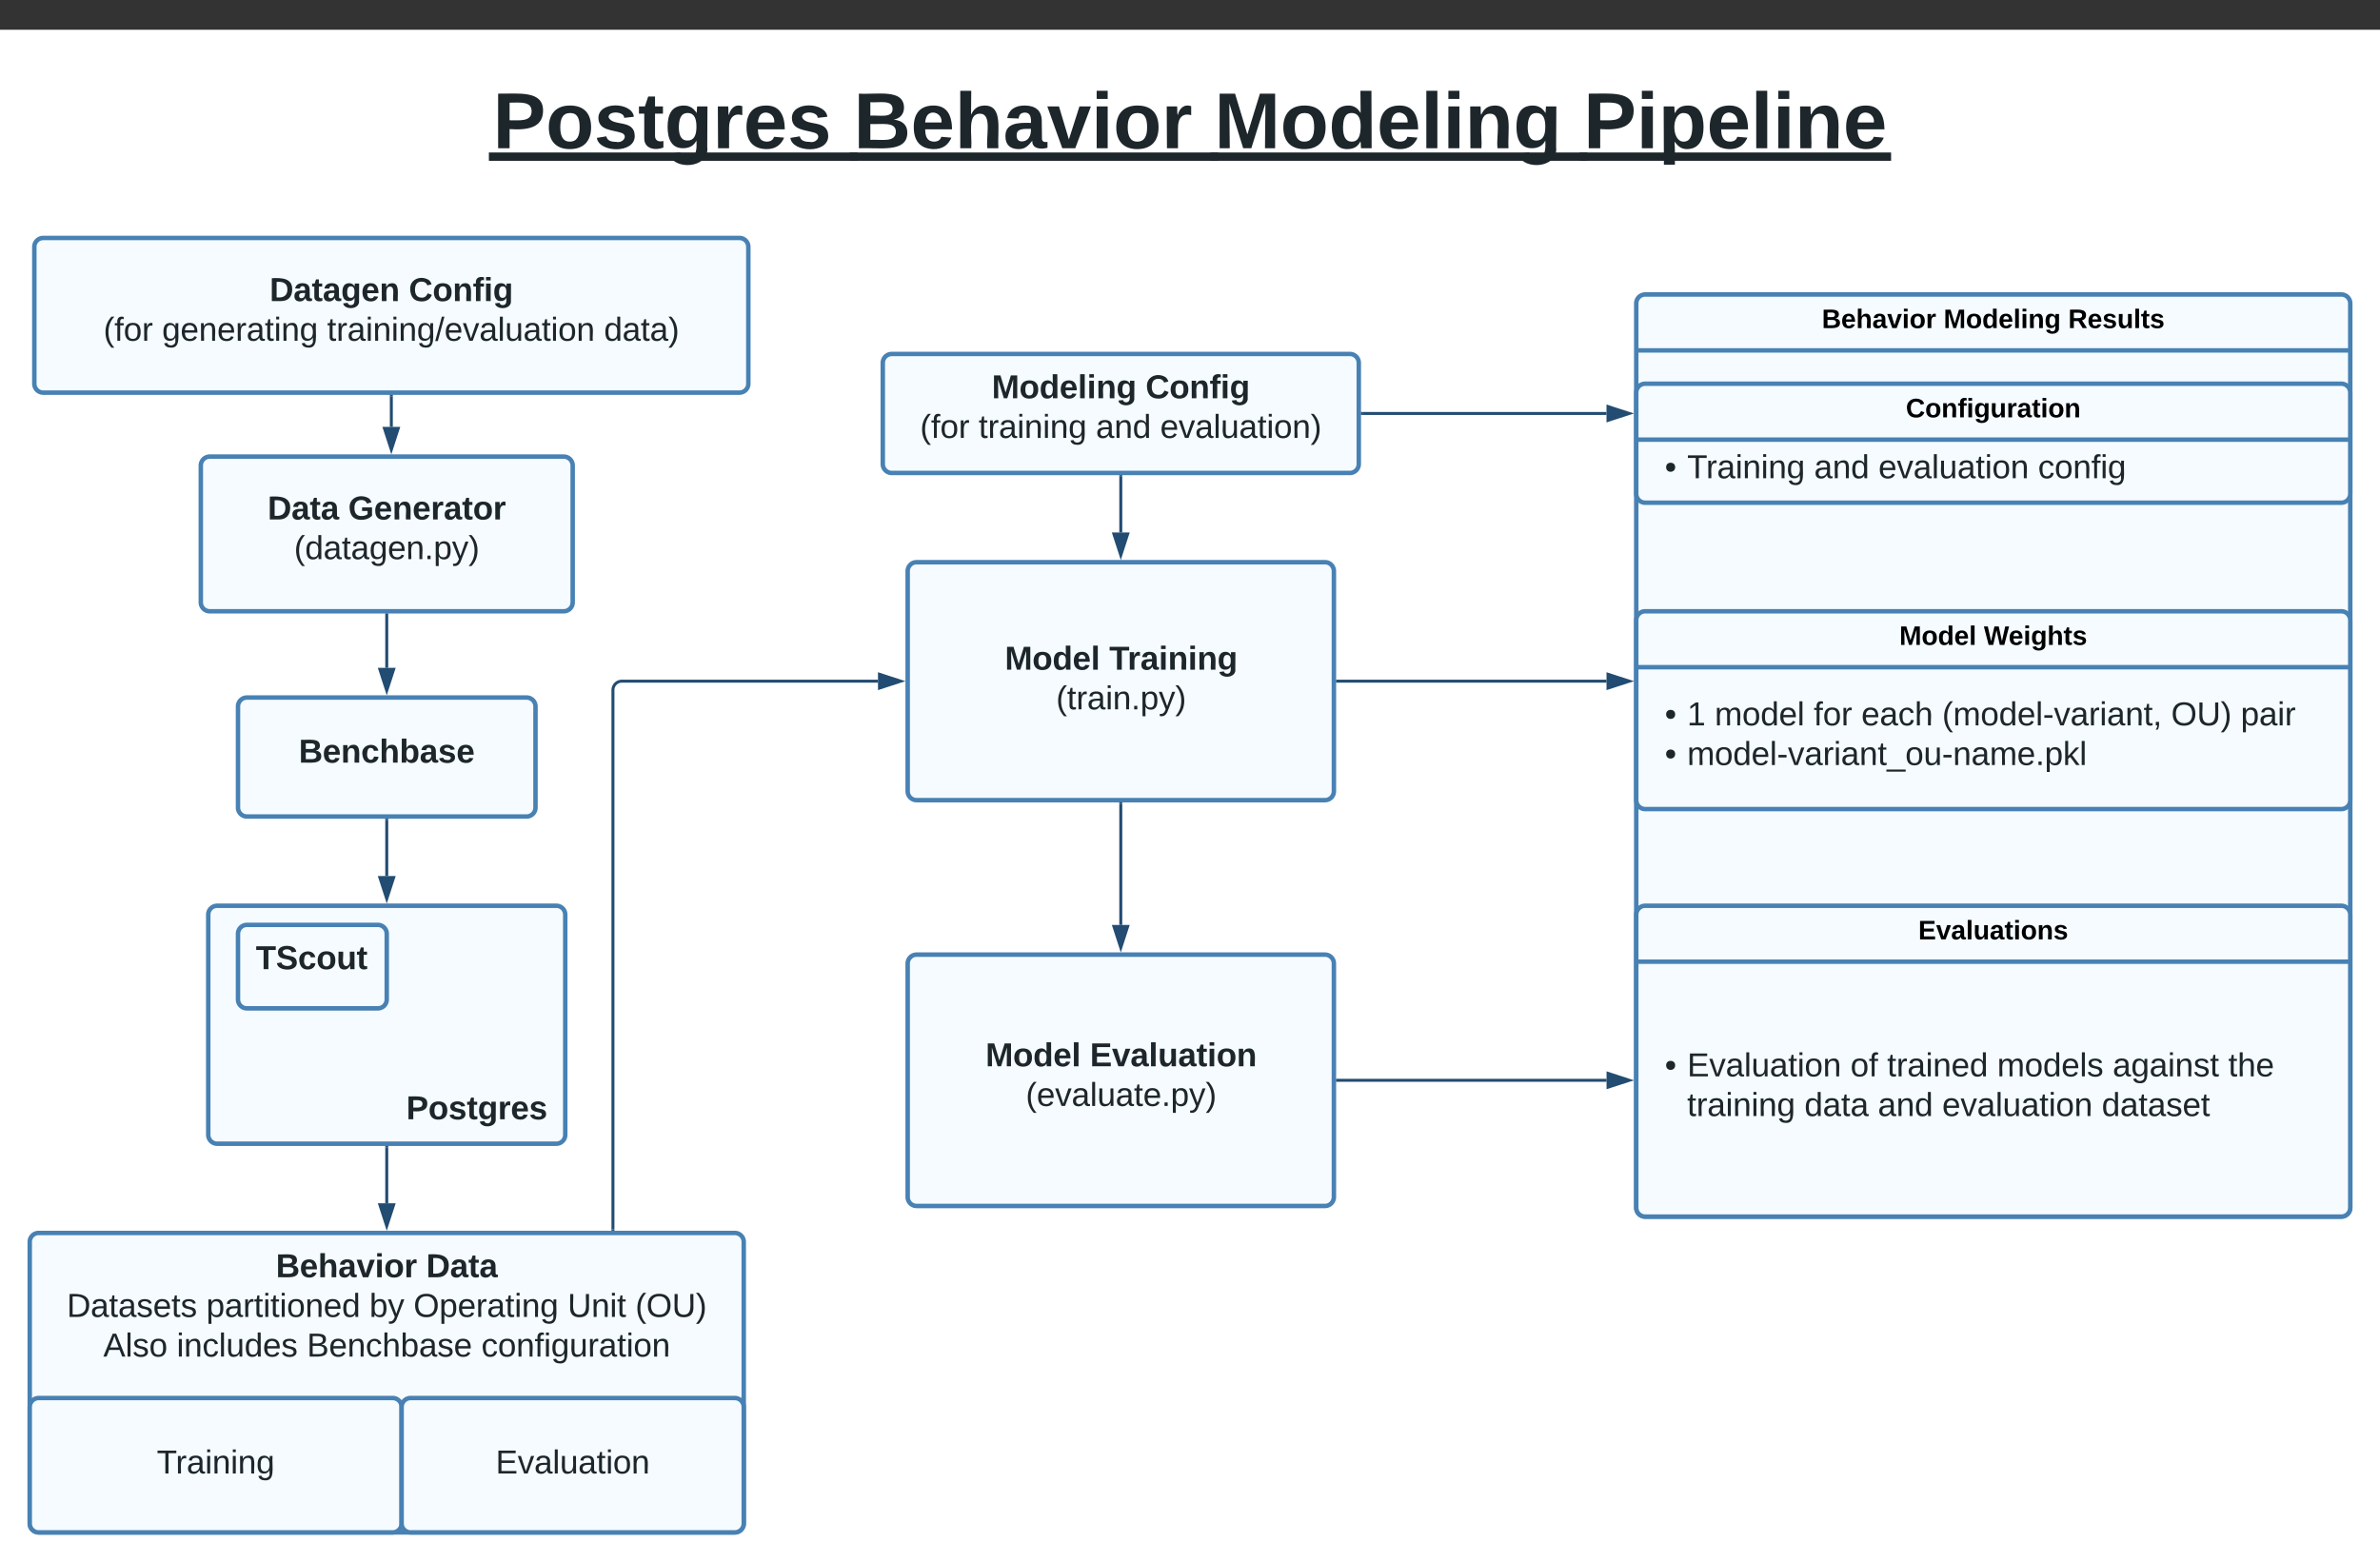 <svg xmlns="http://www.w3.org/2000/svg" xmlns:xlink="http://www.w3.org/1999/xlink" xmlns:lucid="lucid" width="1600" height="1050.33"><rect width="100%" height="100%" fill="#333333" stroke="none"/><g transform="translate(-80 20)" lucid:page-tab-id="0_0"><path d="M0 0h1760v1360H0z" fill="#fff"/><path d="M220 595a6 6 0 0 1 6-6h228a6 6 0 0 1 6 6v148a6 6 0 0 1-6 6H226a6 6 0 0 1-6-6z" stroke="#4881b3" stroke-width="3" fill="#f5fbff"/><use xlink:href="#a" transform="matrix(1,0,0,1,232,601) translate(121.123 131.576)"/><path d="M240 607.86a6 6 0 0 1 6-6h88a6 6 0 0 1 6 6V652a6 6 0 0 1-6 6h-88a6 6 0 0 1-6-6z" stroke="#4881b3" stroke-width="3" fill="#f5fbff"/><use xlink:href="#b" transform="matrix(1,0,0,1,252,613.857) translate(0 17.778)"/><path d="M240 455a6 6 0 0 1 6-6h188a6 6 0 0 1 6 6v68a6 6 0 0 1-6 6H246a6 6 0 0 1-6-6z" stroke="#4881b3" stroke-width="3" fill="#f5fbff"/><use xlink:href="#c" transform="matrix(1,0,0,1,252,461) translate(28.864 31.778)"/><path d="M340 531.46v37.57" stroke="#224c72" stroke-width="2" fill="none"/><path d="M341 531.5h-2v-1.04h2" fill="#224c72"/><path d="M340 584.3l-4.64-14.27h9.28z" stroke="#224c72" stroke-width="2" fill="#224c72"/><path d="M215 293a6 6 0 0 1 6-6h238a6 6 0 0 1 6 6v92a6 6 0 0 1-6 6H221a6 6 0 0 1-6-6z" stroke="#4881b3" stroke-width="3" fill="#f5fbff"/><use xlink:href="#d" transform="matrix(1,0,0,1,227,299) translate(32.907 30.278)"/><use xlink:href="#e" transform="matrix(1,0,0,1,227,299) translate(87.105 30.278)"/><use xlink:href="#f" transform="matrix(1,0,0,1,227,299) translate(50.716 56.944)"/><path d="M400 6a6 6 0 0 1 6-6h948a6 6 0 0 1 6 6v126a6 6 0 0 1-6 6H406a6 6 0 0 1-6-6z" stroke="#000" stroke-opacity="0" stroke-width="3" fill="#fff" fill-opacity="0"/><use xlink:href="#g" transform="matrix(1,0,0,1,405,5) translate(6.333 74.667)"/><use xlink:href="#h" transform="matrix(1,0,0,1,405,5) translate(248.852 74.667)"/><use xlink:href="#i" transform="matrix(1,0,0,1,405,5) translate(491.37 74.667)"/><use xlink:href="#j" transform="matrix(1,0,0,1,405,5) translate(739.519 74.667)"/><path d="M340 393.46v35.57" stroke="#224c72" stroke-width="2" fill="none"/><path d="M341 393.5h-2v-1.04h2" fill="#224c72"/><path d="M340 444.3l-4.64-14.27h9.28z" stroke="#224c72" stroke-width="2" fill="#224c72"/><path d="M690.2 364a6 6 0 0 1 6-6h274.54a6 6 0 0 1 6 6v148a6 6 0 0 1-6 6H696.2a6 6 0 0 1-6-6z" stroke="#4881b3" stroke-width="3" fill="#f5fbff"/><use xlink:href="#k" transform="matrix(1,0,0,1,702.2,370) translate(53.321 60.278)"/><use xlink:href="#l" transform="matrix(1,0,0,1,702.2,370) translate(123.506 60.278)"/><use xlink:href="#m" transform="matrix(1,0,0,1,702.2,370) translate(87.796 86.944)"/><path d="M103.08 146a6 6 0 0 1 6-6h468a6 6 0 0 1 6 6v92a6 6 0 0 1-6 6h-468a6 6 0 0 1-6-6z" stroke="#4881b3" stroke-width="3" fill="#f5fbff"/><use xlink:href="#n" transform="matrix(1,0,0,1,115.075,152) translate(146.179 30.434)"/><use xlink:href="#o" transform="matrix(1,0,0,1,115.075,152) translate(239.759 30.434)"/><use xlink:href="#p" transform="matrix(1,0,0,1,115.075,152) translate(34.481 57.101)"/><use xlink:href="#q" transform="matrix(1,0,0,1,115.075,152) translate(73.864 57.101)"/><use xlink:href="#r" transform="matrix(1,0,0,1,115.075,152) translate(184.852 57.101)"/><use xlink:href="#s" transform="matrix(1,0,0,1,115.075,152) translate(370.963 57.101)"/><path d="M343.08 246.46v20.57" stroke="#224c72" stroke-width="2" fill="none"/><path d="M344.08 246.5h-2v-1.04h2" fill="#224c72"/><path d="M343.08 282.3l-4.64-14.27h9.27z" stroke="#224c72" stroke-width="2" fill="#224c72"/><path d="M673.47 224a6 6 0 0 1 6-6h308a6 6 0 0 1 6 6v68a6 6 0 0 1-6 6h-308a6 6 0 0 1-6-6z" stroke="#4881b3" stroke-width="3" fill="#f5fbff"/><use xlink:href="#t" transform="matrix(1,0,0,1,685.469,230) translate(61.272 17.778)"/><use xlink:href="#u" transform="matrix(1,0,0,1,685.469,230) translate(164.667 17.778)"/><use xlink:href="#v" transform="matrix(1,0,0,1,685.469,230) translate(13.062 44.444)"/><use xlink:href="#w" transform="matrix(1,0,0,1,685.469,230) translate(52.444 44.444)"/><use xlink:href="#x" transform="matrix(1,0,0,1,685.469,230) translate(131.272 44.444)"/><use xlink:href="#y" transform="matrix(1,0,0,1,685.469,230) translate(174.481 44.444)"/><path d="M100 815a6 6 0 0 1 6-6h468a6 6 0 0 1 6 6v189.33a6 6 0 0 1-6 6H106a6 6 0 0 1-6-6z" stroke="#4881b3" stroke-width="3" fill="#f5fbff"/><use xlink:href="#z" transform="matrix(1,0,0,1,112,821) translate(153.463 17.778)"/><use xlink:href="#A" transform="matrix(1,0,0,1,112,821) translate(254.512 17.778)"/><use xlink:href="#B" transform="matrix(1,0,0,1,112,821) translate(12.907 44.444)"/><use xlink:href="#C" transform="matrix(1,0,0,1,112,821) translate(106.673 44.444)"/><use xlink:href="#D" transform="matrix(1,0,0,1,112,821) translate(216.364 44.444)"/><use xlink:href="#E" transform="matrix(1,0,0,1,112,821) translate(245.994 44.444)"/><use xlink:href="#F" transform="matrix(1,0,0,1,112,821) translate(349.574 44.444)"/><use xlink:href="#G" transform="matrix(1,0,0,1,112,821) translate(395.13 44.444)"/><use xlink:href="#H" transform="matrix(1,0,0,1,112,821) translate(37.444 71.111)"/><use xlink:href="#I" transform="matrix(1,0,0,1,112,821) translate(86.765 71.111)"/><use xlink:href="#J" transform="matrix(1,0,0,1,112,821) translate(174.296 71.111)"/><use xlink:href="#K" transform="matrix(1,0,0,1,112,821) translate(291.58 71.111)"/><path d="M100 926a6 6 0 0 1 6-6h238a6 6 0 0 1 6 6v78.33a6 6 0 0 1-6 6H106a6 6 0 0 1-6-6z" stroke="#4881b3" stroke-width="3" fill="#f5fbff"/><use xlink:href="#L" transform="matrix(1,0,0,1,112,932) translate(73.401 38.715)"/><path d="M350 926a6 6 0 0 1 6-6h218a6 6 0 0 1 6 6v78.33a6 6 0 0 1-6 6H356a6 6 0 0 1-6-6z" stroke="#4881b3" stroke-width="3" fill="#f5fbff"/><use xlink:href="#M" transform="matrix(1,0,0,1,362,932) translate(51.21 38.715)"/><path d="M340 751.46v37.57" stroke="#224c72" stroke-width="2" fill="none"/><path d="M341 751.5h-2v-1.04h2" fill="#224c72"/><path d="M340 804.3l-4.64-14.27h9.28z" stroke="#224c72" stroke-width="2" fill="#224c72"/><path d="M833.47 300.46v37.57" stroke="#224c72" stroke-width="2" fill="none"/><path d="M834.47 300.5h-2v-1.04h2" fill="#224c72"/><path d="M833.47 353.3l-4.64-14.27h9.27z" stroke="#224c72" stroke-width="2" fill="#224c72"/><path d="M492.06 806.5V444a6 6 0 0 1 6-6h172.18" stroke="#224c72" stroke-width="2" fill="none"/><path d="M493.06 807.5h-2v-1h2" fill="#224c72"/><path d="M685.5 438l-14.26 4.64v-9.28z" stroke="#224c72" stroke-width="2" fill="#224c72"/><path d="M690.2 627.86a6 6 0 0 1 6-6h274.54a6 6 0 0 1 6 6v157a6 6 0 0 1-6 6H696.2a6 6 0 0 1-6-6z" stroke="#4881b3" stroke-width="3" fill="#f5fbff"/><use xlink:href="#k" transform="matrix(1,0,0,1,702.2,633.857) translate(40.358 63.09)"/><use xlink:href="#N" transform="matrix(1,0,0,1,702.2,633.857) translate(110.543 63.09)"/><use xlink:href="#O" transform="matrix(1,0,0,1,702.2,633.857) translate(67.395 89.757)"/><path d="M1180 184a6 6 0 0 1 6-6h468a6 6 0 0 1 6 6v608a6 6 0 0 1-6 6h-468a6 6 0 0 1-6-6z" stroke="#4881b3" stroke-width="3" fill="#f5fbff"/><path d="M1180 215.6h480" stroke="#4881b3" stroke-width="3" fill="none"/><g><use xlink:href="#P" transform="matrix(1,0,0,1,1188,186) translate(116.775 14.6)"/><use xlink:href="#Q" transform="matrix(1,0,0,1,1188,186) translate(198.625 14.6)"/><use xlink:href="#R" transform="matrix(1,0,0,1,1188,186) translate(282.375 14.6)"/></g><path d="M833.47 520.46v81.43" stroke="#224c72" stroke-width="2" fill="none"/><path d="M834.47 520.5h-2v-1.04h2" fill="#224c72"/><path d="M833.47 617.16l-4.64-14.27h9.27z" stroke="#224c72" stroke-width="2" fill="#224c72"/><path d="M995.93 258H1160" stroke="#224c72" stroke-width="2" fill="none"/><path d="M995.96 259h-1.03v-2h1.03" fill="#224c72"/><path d="M1175.27 258l-14.26 4.64v-9.28z" stroke="#224c72" stroke-width="2" fill="#224c72"/><path d="M979.2 438h180.82" stroke="#224c72" stroke-width="2" fill="none"/><path d="M979.23 439h-1.03v-2h1.03" fill="#224c72"/><path d="M1175.3 438l-14.28 4.64v-9.28z" stroke="#224c72" stroke-width="2" fill="#224c72"/><path d="M979.2 706.36h180.84" stroke="#224c72" stroke-width="2" fill="none"/><path d="M979.23 707.36h-1.03v-2h1.03" fill="#224c72"/><path d="M1175.3 706.36l-14.26 4.63v-9.28z" stroke="#224c72" stroke-width="2" fill="#224c72"/><path d="M1180 244a6 6 0 0 1 6-6h468a6 6 0 0 1 6 6v68a6 6 0 0 1-6 6h-468a6 6 0 0 1-6-6z" stroke="#4881b3" stroke-width="3" fill="#f5fbff"/><path d="M1180 275.6h480" stroke="#4881b3" stroke-width="3" fill="none"/><g><use xlink:href="#S" transform="matrix(1,0,0,1,1188,246) translate(173.225 14.6)"/></g><g><use xlink:href="#T" transform="matrix(1,0,0,1,1192,283.6) translate(7.222 17.944)"/><use xlink:href="#U" transform="matrix(1,0,0,1,1192,283.6) translate(22.222 17.944)"/><use xlink:href="#V" transform="matrix(1,0,0,1,1192,283.6) translate(107.593 17.944)"/><use xlink:href="#W" transform="matrix(1,0,0,1,1192,283.6) translate(150.802 17.944)"/><use xlink:href="#X" transform="matrix(1,0,0,1,1192,283.6) translate(258.086 17.944)"/></g><path d="M1180 397a6 6 0 0 1 6-6h468a6 6 0 0 1 6 6v121a6 6 0 0 1-6 6h-468a6 6 0 0 1-6-6z" stroke="#4881b3" stroke-width="3" fill="#f5fbff"/><path d="M1180 428.6h480" stroke="#4881b3" stroke-width="3" fill="none"/><g><use xlink:href="#Y" transform="matrix(1,0,0,1,1188,399) translate(168.85 14.6)"/><use xlink:href="#Z" transform="matrix(1,0,0,1,1188,399) translate(225.7 14.6)"/></g><g><use xlink:href="#T" transform="matrix(1,0,0,1,1192,436.6) translate(7.222 31.111)"/><use xlink:href="#aa" transform="matrix(1,0,0,1,1192,436.6) translate(22.222 31.111)"/><use xlink:href="#ab" transform="matrix(1,0,0,1,1192,436.6) translate(40.741 31.111)"/><use xlink:href="#ac" transform="matrix(1,0,0,1,1192,436.6) translate(107.284 31.111)"/><use xlink:href="#ad" transform="matrix(1,0,0,1,1192,436.6) translate(139.321 31.111)"/><use xlink:href="#ae" transform="matrix(1,0,0,1,1192,436.6) translate(193.642 31.111)"/><use xlink:href="#af" transform="matrix(1,0,0,1,1192,436.6) translate(347.593 31.111)"/><use xlink:href="#ag" transform="matrix(1,0,0,1,1192,436.6) translate(394.383 31.111)"/><use xlink:href="#T" transform="matrix(1,0,0,1,1192,436.6) translate(7.222 57.778)"/><use xlink:href="#ah" transform="matrix(1,0,0,1,1192,436.6) translate(22.222 57.778)"/></g><path d="M1180 595a6 6 0 0 1 6-6h468a6 6 0 0 1 6 6v197a6 6 0 0 1-6 6h-468a6 6 0 0 1-6-6z" stroke="#4881b3" stroke-width="3" fill="#f5fbff"/><path d="M1180 626.6h480" stroke="#4881b3" stroke-width="3" fill="none"/><g><use xlink:href="#ai" transform="matrix(1,0,0,1,1188,597) translate(181.6 14.6)"/></g><g><use xlink:href="#T" transform="matrix(1,0,0,1,1192,634.6) translate(7.222 69.111)"/><use xlink:href="#aj" transform="matrix(1,0,0,1,1192,634.6) translate(22.222 69.111)"/><use xlink:href="#ak" transform="matrix(1,0,0,1,1192,634.6) translate(131.975 69.111)"/><use xlink:href="#al" transform="matrix(1,0,0,1,1192,634.6) translate(156.667 69.111)"/><use xlink:href="#am" transform="matrix(1,0,0,1,1192,634.6) translate(230.617 69.111)"/><use xlink:href="#an" transform="matrix(1,0,0,1,1192,634.6) translate(308.272 69.111)"/><use xlink:href="#ao" transform="matrix(1,0,0,1,1192,634.6) translate(385.988 69.111)"/><use xlink:href="#ap" transform="matrix(1,0,0,1,1192,634.6) translate(22.222 95.778)"/><use xlink:href="#aq" transform="matrix(1,0,0,1,1192,634.6) translate(101.049 95.778)"/><use xlink:href="#V" transform="matrix(1,0,0,1,1192,634.6) translate(150.432 95.778)"/><use xlink:href="#W" transform="matrix(1,0,0,1,1192,634.6) translate(193.642 95.778)"/><use xlink:href="#ar" transform="matrix(1,0,0,1,1192,634.6) translate(300.926 95.778)"/></g><defs><path fill="#1d262b" d="M24-248c93 1 206-16 204 79-1 75-69 88-152 82V0H24v-248zm52 121c47 0 100 7 100-41 0-47-54-39-100-39v80" id="as"/><path fill="#1d262b" d="M110-194c64 0 96 36 96 99 0 64-35 99-97 99-61 0-95-36-95-99 0-62 34-99 96-99zm-1 164c35 0 45-28 45-65 0-40-10-65-43-65-34 0-45 26-45 65 0 36 10 65 43 65" id="at"/><path fill="#1d262b" d="M137-138c1-29-70-34-71-4 15 46 118 7 119 86 1 83-164 76-172 9l43-7c4 19 20 25 44 25 33 8 57-30 24-41C81-84 22-81 20-136c-2-80 154-74 161-7" id="au"/><path fill="#1d262b" d="M115-3C79 11 28 4 28-45v-112H4v-33h27l15-45h31v45h36v33H77v99c-1 23 16 31 38 25v30" id="av"/><path fill="#1d262b" d="M195-6C206 82 75 100 31 46c-4-6-6-13-8-21l49-6c3 16 16 24 34 25 40 0 42-37 40-79-11 22-30 35-61 35-53 0-70-43-70-97 0-56 18-96 73-97 30 0 46 14 59 34l2-30h47zm-90-29c32 0 41-27 41-63 0-35-9-62-40-62-32 0-39 29-40 63 0 36 9 62 39 62" id="aw"/><path fill="#1d262b" d="M135-150c-39-12-60 13-60 57V0H25l-1-190h47c2 13-1 29 3 40 6-28 27-53 61-41v41" id="ax"/><path fill="#1d262b" d="M185-48c-13 30-37 53-82 52C43 2 14-33 14-96s30-98 90-98c62 0 83 45 84 108H66c0 31 8 55 39 56 18 0 30-7 34-22zm-45-69c5-46-57-63-70-21-2 6-4 13-4 21h74" id="ay"/><g id="a"><use transform="matrix(0.062,0,0,0.062,0,0)" xlink:href="#as"/><use transform="matrix(0.062,0,0,0.062,14.815,0)" xlink:href="#at"/><use transform="matrix(0.062,0,0,0.062,28.333,0)" xlink:href="#au"/><use transform="matrix(0.062,0,0,0.062,40.679,0)" xlink:href="#av"/><use transform="matrix(0.062,0,0,0.062,48.025,0)" xlink:href="#aw"/><use transform="matrix(0.062,0,0,0.062,61.543,0)" xlink:href="#ax"/><use transform="matrix(0.062,0,0,0.062,70.185,0)" xlink:href="#ay"/><use transform="matrix(0.062,0,0,0.062,82.531,0)" xlink:href="#au"/></g><path fill="#1d262b" d="M136-208V0H84v-208H4v-40h212v40h-80" id="az"/><path fill="#1d262b" d="M169-182c-1-43-94-46-97-3 18 66 151 10 154 114 3 95-165 93-204 36-6-8-10-19-12-30l50-8c3 46 112 56 116 5-17-69-150-10-154-114-4-87 153-88 188-35 5 8 8 18 10 28" id="aA"/><path fill="#1d262b" d="M190-63c-7 42-38 67-86 67-59 0-84-38-90-98-12-110 154-137 174-36l-49 2c-2-19-15-32-35-32-30 0-35 28-38 64-6 74 65 87 74 30" id="aB"/><path fill="#1d262b" d="M85 4C-2 5 27-109 22-190h50c7 57-23 150 33 157 60-5 35-97 40-157h50l1 190h-47c-2-12 1-28-3-38-12 25-28 42-61 42" id="aC"/><g id="b"><use transform="matrix(0.062,0,0,0.062,0,0)" xlink:href="#az"/><use transform="matrix(0.062,0,0,0.062,13.519,0)" xlink:href="#aA"/><use transform="matrix(0.062,0,0,0.062,28.333,0)" xlink:href="#aB"/><use transform="matrix(0.062,0,0,0.062,40.679,0)" xlink:href="#at"/><use transform="matrix(0.062,0,0,0.062,54.198,0)" xlink:href="#aC"/><use transform="matrix(0.062,0,0,0.062,67.716,0)" xlink:href="#av"/></g><path fill="#1d262b" d="M182-130c37 4 62 22 62 59C244 23 116-4 24 0v-248c84 5 203-23 205 63 0 31-19 50-47 55zM76-148c40-3 101 13 101-30 0-44-60-28-101-31v61zm0 110c48-3 116 14 116-37 0-48-69-32-116-35v72" id="aD"/><path fill="#1d262b" d="M135-194c87-1 58 113 63 194h-50c-7-57 23-157-34-157-59 0-34 97-39 157H25l-1-190h47c2 12-1 28 3 38 12-26 28-41 61-42" id="aE"/><path fill="#1d262b" d="M114-157C55-157 80-60 75 0H25v-261h50l-1 109c12-26 28-41 61-42 86-1 58 113 63 194h-50c-7-57 23-157-34-157" id="aF"/><path fill="#1d262b" d="M135-194c52 0 70 43 70 98 0 56-19 99-73 100-30 1-46-15-58-35L72 0H24l1-261h50v104c11-23 29-37 60-37zM114-30c31 0 40-27 40-66 0-37-7-63-39-63s-41 28-41 65c0 36 8 64 40 64" id="aG"/><path fill="#1d262b" d="M133-34C117-15 103 5 69 4 32 3 11-16 11-54c-1-60 55-63 116-61 1-26-3-47-28-47-18 1-26 9-28 27l-52-2c7-38 36-58 82-57s74 22 75 68l1 82c-1 14 12 18 25 15v27c-30 8-71 5-69-32zm-48 3c29 0 43-24 42-57-32 0-66-3-65 30 0 17 8 27 23 27" id="aH"/><g id="c"><use transform="matrix(0.062,0,0,0.062,0,0)" xlink:href="#aD"/><use transform="matrix(0.062,0,0,0.062,15.988,0)" xlink:href="#ay"/><use transform="matrix(0.062,0,0,0.062,28.333,0)" xlink:href="#aE"/><use transform="matrix(0.062,0,0,0.062,41.852,0)" xlink:href="#aB"/><use transform="matrix(0.062,0,0,0.062,54.198,0)" xlink:href="#aF"/><use transform="matrix(0.062,0,0,0.062,67.716,0)" xlink:href="#aG"/><use transform="matrix(0.062,0,0,0.062,81.235,0)" xlink:href="#aH"/><use transform="matrix(0.062,0,0,0.062,93.58,0)" xlink:href="#au"/><use transform="matrix(0.062,0,0,0.062,105.926,0)" xlink:href="#ay"/></g><path fill="#1d262b" d="M24-248c120-7 223 5 221 122C244-46 201 0 124 0H24v-248zM76-40c74 7 117-18 117-86 0-67-45-88-117-82v168" id="aI"/><g id="d"><use transform="matrix(0.062,0,0,0.062,0,0)" xlink:href="#aI"/><use transform="matrix(0.062,0,0,0.062,15.988,0)" xlink:href="#aH"/><use transform="matrix(0.062,0,0,0.062,28.333,0)" xlink:href="#av"/><use transform="matrix(0.062,0,0,0.062,35.679,0)" xlink:href="#aH"/></g><path fill="#1d262b" d="M67-125c0 54 23 88 75 88 28 0 53-7 68-21v-34h-60v-39h108v91C232-14 192 4 140 4 58 4 20-42 15-125 8-236 126-280 215-234c19 10 29 26 37 47l-47 15c-11-23-29-39-63-39-53 1-75 33-75 86" id="aJ"/><g id="e"><use transform="matrix(0.062,0,0,0.062,0,0)" xlink:href="#aJ"/><use transform="matrix(0.062,0,0,0.062,17.284,0)" xlink:href="#ay"/><use transform="matrix(0.062,0,0,0.062,29.63,0)" xlink:href="#aE"/><use transform="matrix(0.062,0,0,0.062,43.148,0)" xlink:href="#ay"/><use transform="matrix(0.062,0,0,0.062,55.494,0)" xlink:href="#ax"/><use transform="matrix(0.062,0,0,0.062,64.136,0)" xlink:href="#aH"/><use transform="matrix(0.062,0,0,0.062,76.481,0)" xlink:href="#av"/><use transform="matrix(0.062,0,0,0.062,83.827,0)" xlink:href="#at"/><use transform="matrix(0.062,0,0,0.062,97.346,0)" xlink:href="#ax"/></g><path fill="#1d262b" d="M87 75C49 33 22-17 22-94c0-76 28-126 65-167h31c-38 41-64 92-64 168S80 34 118 75H87" id="aK"/><path fill="#1d262b" d="M85-194c31 0 48 13 60 33l-1-100h32l1 261h-30c-2-10 0-23-3-31C134-8 116 4 85 4 32 4 16-35 15-94c0-66 23-100 70-100zm9 24c-40 0-46 34-46 75 0 40 6 74 45 74 42 0 51-32 51-76 0-42-9-74-50-73" id="aL"/><path fill="#1d262b" d="M141-36C126-15 110 5 73 4 37 3 15-17 15-53c-1-64 63-63 125-63 3-35-9-54-41-54-24 1-41 7-42 31l-33-3c5-37 33-52 76-52 45 0 72 20 72 64v82c-1 20 7 32 28 27v20c-31 9-61-2-59-35zM48-53c0 20 12 33 32 33 41-3 63-29 60-74-43 2-92-5-92 41" id="aM"/><path fill="#1d262b" d="M59-47c-2 24 18 29 38 22v24C64 9 27 4 27-40v-127H5v-23h24l9-43h21v43h35v23H59v120" id="aN"/><path fill="#1d262b" d="M177-190C167-65 218 103 67 71c-23-6-38-20-44-43l32-5c15 47 100 32 89-28v-30C133-14 115 1 83 1 29 1 15-40 15-95c0-56 16-97 71-98 29-1 48 16 59 35 1-10 0-23 2-32h30zM94-22c36 0 50-32 50-73 0-42-14-75-50-75-39 0-46 34-46 75s6 73 46 73" id="aO"/><path fill="#1d262b" d="M100-194c63 0 86 42 84 106H49c0 40 14 67 53 68 26 1 43-12 49-29l28 8c-11 28-37 45-77 45C44 4 14-33 15-96c1-61 26-98 85-98zm52 81c6-60-76-77-97-28-3 7-6 17-6 28h103" id="aP"/><path fill="#1d262b" d="M117-194c89-4 53 116 60 194h-32v-121c0-31-8-49-39-48C34-167 62-67 57 0H25l-1-190h30c1 10-1 24 2 32 11-22 29-35 61-36" id="aQ"/><path fill="#1d262b" d="M33 0v-38h34V0H33" id="aR"/><path fill="#1d262b" d="M115-194c55 1 70 41 70 98S169 2 115 4C84 4 66-9 55-30l1 105H24l-1-265h31l2 30c10-21 28-34 59-34zm-8 174c40 0 45-34 45-75s-6-73-45-74c-42 0-51 32-51 76 0 43 10 73 51 73" id="aS"/><path fill="#1d262b" d="M179-190L93 31C79 59 56 82 12 73V49c39 6 53-20 64-50L1-190h34L92-34l54-156h33" id="aT"/><path fill="#1d262b" d="M33-261c38 41 65 92 65 168S71 34 33 75H2C39 34 66-17 66-93S39-220 2-261h31" id="aU"/><g id="f"><use transform="matrix(0.062,0,0,0.062,0,0)" xlink:href="#aK"/><use transform="matrix(0.062,0,0,0.062,7.346,0)" xlink:href="#aL"/><use transform="matrix(0.062,0,0,0.062,19.691,0)" xlink:href="#aM"/><use transform="matrix(0.062,0,0,0.062,32.037,0)" xlink:href="#aN"/><use transform="matrix(0.062,0,0,0.062,38.21,0)" xlink:href="#aM"/><use transform="matrix(0.062,0,0,0.062,50.556,0)" xlink:href="#aO"/><use transform="matrix(0.062,0,0,0.062,62.901,0)" xlink:href="#aP"/><use transform="matrix(0.062,0,0,0.062,75.247,0)" xlink:href="#aQ"/><use transform="matrix(0.062,0,0,0.062,87.593,0)" xlink:href="#aR"/><use transform="matrix(0.062,0,0,0.062,93.765,0)" xlink:href="#aS"/><use transform="matrix(0.062,0,0,0.062,106.111,0)" xlink:href="#aT"/><use transform="matrix(0.062,0,0,0.062,117.222,0)" xlink:href="#aU"/></g><g id="g"><use transform="matrix(0.148,0,0,0.148,0,0)" xlink:href="#as"/><use transform="matrix(0.148,0,0,0.148,35.556,0)" xlink:href="#at"/><use transform="matrix(0.148,0,0,0.148,68,0)" xlink:href="#au"/><use transform="matrix(0.148,0,0,0.148,97.63,0)" xlink:href="#av"/><use transform="matrix(0.148,0,0,0.148,115.259,0)" xlink:href="#aw"/><use transform="matrix(0.148,0,0,0.148,147.704,0)" xlink:href="#ax"/><use transform="matrix(0.148,0,0,0.148,168.444,0)" xlink:href="#ay"/><use transform="matrix(0.148,0,0,0.148,198.074,0)" xlink:href="#au"/><path fill="#1d262b" d="M-2.67 2.86h247.85v5.6H-2.67z"/></g><path fill="#1d262b" d="M128 0H69L1-190h53L99-40l48-150h52" id="aV"/><path fill="#1d262b" d="M25-224v-37h50v37H25zM25 0v-190h50V0H25" id="aW"/><g id="h"><use transform="matrix(0.148,0,0,0.148,0,0)" xlink:href="#aD"/><use transform="matrix(0.148,0,0,0.148,38.37,0)" xlink:href="#ay"/><use transform="matrix(0.148,0,0,0.148,68,0)" xlink:href="#aF"/><use transform="matrix(0.148,0,0,0.148,100.444,0)" xlink:href="#aH"/><use transform="matrix(0.148,0,0,0.148,130.074,0)" xlink:href="#aV"/><use transform="matrix(0.148,0,0,0.148,159.704,0)" xlink:href="#aW"/><use transform="matrix(0.148,0,0,0.148,174.519,0)" xlink:href="#at"/><use transform="matrix(0.148,0,0,0.148,206.963,0)" xlink:href="#ax"/><path fill="#1d262b" d="M-2.67 2.86h247.85v5.6H-2.67z"/></g><path fill="#1d262b" d="M230 0l2-204L168 0h-37L68-204 70 0H24v-248h70l56 185 57-185h69V0h-46" id="aX"/><path fill="#1d262b" d="M88-194c31-1 46 15 58 34l-1-101h50l1 261h-48c-2-10 0-23-3-31C134-8 116 4 84 4 32 4 16-41 15-95c0-56 19-97 73-99zm17 164c33 0 40-30 41-66 1-37-9-64-41-64s-38 30-39 65c0 43 13 65 39 65" id="aY"/><path fill="#1d262b" d="M25 0v-261h50V0H25" id="aZ"/><g id="i"><use transform="matrix(0.148,0,0,0.148,0,0)" xlink:href="#aX"/><use transform="matrix(0.148,0,0,0.148,44.296,0)" xlink:href="#at"/><use transform="matrix(0.148,0,0,0.148,76.741,0)" xlink:href="#aY"/><use transform="matrix(0.148,0,0,0.148,109.185,0)" xlink:href="#ay"/><use transform="matrix(0.148,0,0,0.148,138.815,0)" xlink:href="#aZ"/><use transform="matrix(0.148,0,0,0.148,153.63,0)" xlink:href="#aW"/><use transform="matrix(0.148,0,0,0.148,168.444,0)" xlink:href="#aE"/><use transform="matrix(0.148,0,0,0.148,200.889,0)" xlink:href="#aw"/><path fill="#1d262b" d="M-2.67 2.86H250.8v5.6H-2.66z"/></g><path fill="#1d262b" d="M135-194c53 0 70 44 70 98 0 56-19 98-73 100-31 1-45-17-59-34 3 33 2 69 2 105H25l-1-265h48c2 10 0 23 3 31 11-24 29-35 60-35zM114-30c33 0 39-31 40-66 0-38-9-64-40-64-56 0-55 130 0 130" id="ba"/><g id="j"><use transform="matrix(0.148,0,0,0.148,0,0)" xlink:href="#as"/><use transform="matrix(0.148,0,0,0.148,35.556,0)" xlink:href="#aW"/><use transform="matrix(0.148,0,0,0.148,50.37,0)" xlink:href="#ba"/><use transform="matrix(0.148,0,0,0.148,82.815,0)" xlink:href="#ay"/><use transform="matrix(0.148,0,0,0.148,112.444,0)" xlink:href="#aZ"/><use transform="matrix(0.148,0,0,0.148,127.259,0)" xlink:href="#aW"/><use transform="matrix(0.148,0,0,0.148,142.074,0)" xlink:href="#aE"/><use transform="matrix(0.148,0,0,0.148,174.519,0)" xlink:href="#ay"/><path fill="#1d262b" d="M-2.67 2.86H206.8v5.6H-2.66z"/></g><g id="k"><use transform="matrix(0.062,0,0,0.062,0,0)" xlink:href="#aX"/><use transform="matrix(0.062,0,0,0.062,18.457,0)" xlink:href="#at"/><use transform="matrix(0.062,0,0,0.062,31.975,0)" xlink:href="#aY"/><use transform="matrix(0.062,0,0,0.062,45.494,0)" xlink:href="#ay"/><use transform="matrix(0.062,0,0,0.062,57.84,0)" xlink:href="#aZ"/></g><g id="l"><use transform="matrix(0.062,0,0,0.062,0,0)" xlink:href="#az"/><use transform="matrix(0.062,0,0,0.062,12.284,0)" xlink:href="#ax"/><use transform="matrix(0.062,0,0,0.062,20.926,0)" xlink:href="#aH"/><use transform="matrix(0.062,0,0,0.062,33.272,0)" xlink:href="#aW"/><use transform="matrix(0.062,0,0,0.062,39.444,0)" xlink:href="#aE"/><use transform="matrix(0.062,0,0,0.062,52.963,0)" xlink:href="#aW"/><use transform="matrix(0.062,0,0,0.062,59.136,0)" xlink:href="#aE"/><use transform="matrix(0.062,0,0,0.062,72.654,0)" xlink:href="#aw"/></g><path fill="#1d262b" d="M114-163C36-179 61-72 57 0H25l-1-190h30c1 12-1 29 2 39 6-27 23-49 58-41v29" id="bb"/><path fill="#1d262b" d="M24-231v-30h32v30H24zM24 0v-190h32V0H24" id="bc"/><g id="m"><use transform="matrix(0.062,0,0,0.062,0,0)" xlink:href="#aK"/><use transform="matrix(0.062,0,0,0.062,7.346,0)" xlink:href="#aN"/><use transform="matrix(0.062,0,0,0.062,13.519,0)" xlink:href="#bb"/><use transform="matrix(0.062,0,0,0.062,20.864,0)" xlink:href="#aM"/><use transform="matrix(0.062,0,0,0.062,33.21,0)" xlink:href="#bc"/><use transform="matrix(0.062,0,0,0.062,38.086,0)" xlink:href="#aQ"/><use transform="matrix(0.062,0,0,0.062,50.432,0)" xlink:href="#aR"/><use transform="matrix(0.062,0,0,0.062,56.605,0)" xlink:href="#aS"/><use transform="matrix(0.062,0,0,0.062,68.951,0)" xlink:href="#aT"/><use transform="matrix(0.062,0,0,0.062,80.062,0)" xlink:href="#aU"/></g><g id="n"><use transform="matrix(0.062,0,0,0.062,0,0)" xlink:href="#aI"/><use transform="matrix(0.062,0,0,0.062,15.988,0)" xlink:href="#aH"/><use transform="matrix(0.062,0,0,0.062,28.333,0)" xlink:href="#av"/><use transform="matrix(0.062,0,0,0.062,35.679,0)" xlink:href="#aH"/><use transform="matrix(0.062,0,0,0.062,48.025,0)" xlink:href="#aw"/><use transform="matrix(0.062,0,0,0.062,61.543,0)" xlink:href="#ay"/><use transform="matrix(0.062,0,0,0.062,73.889,0)" xlink:href="#aE"/></g><path fill="#1d262b" d="M67-125c0 53 21 87 73 88 37 1 54-22 65-47l45 17C233-25 199 4 140 4 58 4 20-42 15-125 8-235 124-281 211-232c18 10 29 29 36 50l-46 12c-8-25-30-41-62-41-52 0-71 34-72 86" id="bd"/><path fill="#1d262b" d="M121-226c-27-7-43 5-38 36h38v33H83V0H34v-157H6v-33h28c-9-59 32-81 87-68v32" id="be"/><g id="o"><use transform="matrix(0.062,0,0,0.062,0,0)" xlink:href="#bd"/><use transform="matrix(0.062,0,0,0.062,15.988,0)" xlink:href="#at"/><use transform="matrix(0.062,0,0,0.062,29.506,0)" xlink:href="#aE"/><use transform="matrix(0.062,0,0,0.062,43.025,0)" xlink:href="#be"/><use transform="matrix(0.062,0,0,0.062,50.37,0)" xlink:href="#aW"/><use transform="matrix(0.062,0,0,0.062,56.543,0)" xlink:href="#aw"/></g><path fill="#1d262b" d="M101-234c-31-9-42 10-38 44h38v23H63V0H32v-167H5v-23h27c-7-52 17-82 69-68v24" id="bf"/><path fill="#1d262b" d="M100-194c62-1 85 37 85 99 1 63-27 99-86 99S16-35 15-95c0-66 28-99 85-99zM99-20c44 1 53-31 53-75 0-43-8-75-51-75s-53 32-53 75 10 74 51 75" id="bg"/><g id="p"><use transform="matrix(0.062,0,0,0.062,0,0)" xlink:href="#aK"/><use transform="matrix(0.062,0,0,0.062,7.346,0)" xlink:href="#bf"/><use transform="matrix(0.062,0,0,0.062,13.519,0)" xlink:href="#bg"/><use transform="matrix(0.062,0,0,0.062,25.864,0)" xlink:href="#bb"/></g><g id="q"><use transform="matrix(0.062,0,0,0.062,0,0)" xlink:href="#aO"/><use transform="matrix(0.062,0,0,0.062,12.346,0)" xlink:href="#aP"/><use transform="matrix(0.062,0,0,0.062,24.691,0)" xlink:href="#aQ"/><use transform="matrix(0.062,0,0,0.062,37.037,0)" xlink:href="#aP"/><use transform="matrix(0.062,0,0,0.062,49.383,0)" xlink:href="#bb"/><use transform="matrix(0.062,0,0,0.062,56.728,0)" xlink:href="#aM"/><use transform="matrix(0.062,0,0,0.062,69.074,0)" xlink:href="#aN"/><use transform="matrix(0.062,0,0,0.062,75.247,0)" xlink:href="#bc"/><use transform="matrix(0.062,0,0,0.062,80.123,0)" xlink:href="#aQ"/><use transform="matrix(0.062,0,0,0.062,92.469,0)" xlink:href="#aO"/></g><path fill="#1d262b" d="M0 4l72-265h28L28 4H0" id="bh"/><path fill="#1d262b" d="M108 0H70L1-190h34L89-25l56-165h34" id="bi"/><path fill="#1d262b" d="M24 0v-261h32V0H24" id="bj"/><path fill="#1d262b" d="M84 4C-5 8 30-112 23-190h32v120c0 31 7 50 39 49 72-2 45-101 50-169h31l1 190h-30c-1-10 1-25-2-33-11 22-28 36-60 37" id="bk"/><g id="r"><use transform="matrix(0.062,0,0,0.062,0,0)" xlink:href="#aN"/><use transform="matrix(0.062,0,0,0.062,6.173,0)" xlink:href="#bb"/><use transform="matrix(0.062,0,0,0.062,13.519,0)" xlink:href="#aM"/><use transform="matrix(0.062,0,0,0.062,25.864,0)" xlink:href="#bc"/><use transform="matrix(0.062,0,0,0.062,30.741,0)" xlink:href="#aQ"/><use transform="matrix(0.062,0,0,0.062,43.086,0)" xlink:href="#bc"/><use transform="matrix(0.062,0,0,0.062,47.963,0)" xlink:href="#aQ"/><use transform="matrix(0.062,0,0,0.062,60.309,0)" xlink:href="#aO"/><use transform="matrix(0.062,0,0,0.062,72.654,0)" xlink:href="#bh"/><use transform="matrix(0.062,0,0,0.062,78.827,0)" xlink:href="#aP"/><use transform="matrix(0.062,0,0,0.062,91.173,0)" xlink:href="#bi"/><use transform="matrix(0.062,0,0,0.062,102.284,0)" xlink:href="#aM"/><use transform="matrix(0.062,0,0,0.062,114.63,0)" xlink:href="#bj"/><use transform="matrix(0.062,0,0,0.062,119.506,0)" xlink:href="#bk"/><use transform="matrix(0.062,0,0,0.062,131.852,0)" xlink:href="#aM"/><use transform="matrix(0.062,0,0,0.062,144.198,0)" xlink:href="#aN"/><use transform="matrix(0.062,0,0,0.062,150.37,0)" xlink:href="#bc"/><use transform="matrix(0.062,0,0,0.062,155.247,0)" xlink:href="#bg"/><use transform="matrix(0.062,0,0,0.062,167.593,0)" xlink:href="#aQ"/></g><g id="s"><use transform="matrix(0.062,0,0,0.062,0,0)" xlink:href="#aL"/><use transform="matrix(0.062,0,0,0.062,12.346,0)" xlink:href="#aM"/><use transform="matrix(0.062,0,0,0.062,24.691,0)" xlink:href="#aN"/><use transform="matrix(0.062,0,0,0.062,30.864,0)" xlink:href="#aM"/><use transform="matrix(0.062,0,0,0.062,43.21,0)" xlink:href="#aU"/></g><g id="t"><use transform="matrix(0.062,0,0,0.062,0,0)" xlink:href="#aX"/><use transform="matrix(0.062,0,0,0.062,18.457,0)" xlink:href="#at"/><use transform="matrix(0.062,0,0,0.062,31.975,0)" xlink:href="#aY"/><use transform="matrix(0.062,0,0,0.062,45.494,0)" xlink:href="#ay"/><use transform="matrix(0.062,0,0,0.062,57.84,0)" xlink:href="#aZ"/><use transform="matrix(0.062,0,0,0.062,64.012,0)" xlink:href="#aW"/><use transform="matrix(0.062,0,0,0.062,70.185,0)" xlink:href="#aE"/><use transform="matrix(0.062,0,0,0.062,83.704,0)" xlink:href="#aw"/></g><g id="u"><use transform="matrix(0.062,0,0,0.062,0,0)" xlink:href="#bd"/><use transform="matrix(0.062,0,0,0.062,15.988,0)" xlink:href="#at"/><use transform="matrix(0.062,0,0,0.062,29.506,0)" xlink:href="#aE"/><use transform="matrix(0.062,0,0,0.062,43.025,0)" xlink:href="#be"/><use transform="matrix(0.062,0,0,0.062,50.37,0)" xlink:href="#aW"/><use transform="matrix(0.062,0,0,0.062,56.543,0)" xlink:href="#aw"/></g><g id="v"><use transform="matrix(0.062,0,0,0.062,0,0)" xlink:href="#aK"/><use transform="matrix(0.062,0,0,0.062,7.346,0)" xlink:href="#bf"/><use transform="matrix(0.062,0,0,0.062,13.519,0)" xlink:href="#bg"/><use transform="matrix(0.062,0,0,0.062,25.864,0)" xlink:href="#bb"/></g><g id="w"><use transform="matrix(0.062,0,0,0.062,0,0)" xlink:href="#aN"/><use transform="matrix(0.062,0,0,0.062,6.173,0)" xlink:href="#bb"/><use transform="matrix(0.062,0,0,0.062,13.519,0)" xlink:href="#aM"/><use transform="matrix(0.062,0,0,0.062,25.864,0)" xlink:href="#bc"/><use transform="matrix(0.062,0,0,0.062,30.741,0)" xlink:href="#aQ"/><use transform="matrix(0.062,0,0,0.062,43.086,0)" xlink:href="#bc"/><use transform="matrix(0.062,0,0,0.062,47.963,0)" xlink:href="#aQ"/><use transform="matrix(0.062,0,0,0.062,60.309,0)" xlink:href="#aO"/></g><g id="x"><use transform="matrix(0.062,0,0,0.062,0,0)" xlink:href="#aM"/><use transform="matrix(0.062,0,0,0.062,12.346,0)" xlink:href="#aQ"/><use transform="matrix(0.062,0,0,0.062,24.691,0)" xlink:href="#aL"/></g><g id="y"><use transform="matrix(0.062,0,0,0.062,0,0)" xlink:href="#aP"/><use transform="matrix(0.062,0,0,0.062,12.346,0)" xlink:href="#bi"/><use transform="matrix(0.062,0,0,0.062,23.457,0)" xlink:href="#aM"/><use transform="matrix(0.062,0,0,0.062,35.802,0)" xlink:href="#bj"/><use transform="matrix(0.062,0,0,0.062,40.679,0)" xlink:href="#bk"/><use transform="matrix(0.062,0,0,0.062,53.025,0)" xlink:href="#aM"/><use transform="matrix(0.062,0,0,0.062,65.37,0)" xlink:href="#aN"/><use transform="matrix(0.062,0,0,0.062,71.543,0)" xlink:href="#bc"/><use transform="matrix(0.062,0,0,0.062,76.42,0)" xlink:href="#bg"/><use transform="matrix(0.062,0,0,0.062,88.765,0)" xlink:href="#aQ"/><use transform="matrix(0.062,0,0,0.062,101.111,0)" xlink:href="#aU"/></g><g id="z"><use transform="matrix(0.062,0,0,0.062,0,0)" xlink:href="#aD"/><use transform="matrix(0.062,0,0,0.062,15.988,0)" xlink:href="#ay"/><use transform="matrix(0.062,0,0,0.062,28.333,0)" xlink:href="#aF"/><use transform="matrix(0.062,0,0,0.062,41.852,0)" xlink:href="#aH"/><use transform="matrix(0.062,0,0,0.062,54.198,0)" xlink:href="#aV"/><use transform="matrix(0.062,0,0,0.062,66.543,0)" xlink:href="#aW"/><use transform="matrix(0.062,0,0,0.062,72.716,0)" xlink:href="#at"/><use transform="matrix(0.062,0,0,0.062,86.235,0)" xlink:href="#ax"/></g><g id="A"><use transform="matrix(0.062,0,0,0.062,0,0)" xlink:href="#aI"/><use transform="matrix(0.062,0,0,0.062,15.988,0)" xlink:href="#aH"/><use transform="matrix(0.062,0,0,0.062,28.333,0)" xlink:href="#av"/><use transform="matrix(0.062,0,0,0.062,35.679,0)" xlink:href="#aH"/></g><path fill="#1d262b" d="M30-248c118-7 216 8 213 122C240-48 200 0 122 0H30v-248zM63-27c89 8 146-16 146-99s-60-101-146-95v194" id="bl"/><path fill="#1d262b" d="M135-143c-3-34-86-38-87 0 15 53 115 12 119 90S17 21 10-45l28-5c4 36 97 45 98 0-10-56-113-15-118-90-4-57 82-63 122-42 12 7 21 19 24 35" id="bm"/><g id="B"><use transform="matrix(0.062,0,0,0.062,0,0)" xlink:href="#bl"/><use transform="matrix(0.062,0,0,0.062,15.988,0)" xlink:href="#aM"/><use transform="matrix(0.062,0,0,0.062,28.333,0)" xlink:href="#aN"/><use transform="matrix(0.062,0,0,0.062,34.506,0)" xlink:href="#aM"/><use transform="matrix(0.062,0,0,0.062,46.852,0)" xlink:href="#bm"/><use transform="matrix(0.062,0,0,0.062,57.963,0)" xlink:href="#aP"/><use transform="matrix(0.062,0,0,0.062,70.309,0)" xlink:href="#aN"/><use transform="matrix(0.062,0,0,0.062,76.481,0)" xlink:href="#bm"/></g><g id="C"><use transform="matrix(0.062,0,0,0.062,0,0)" xlink:href="#aS"/><use transform="matrix(0.062,0,0,0.062,12.346,0)" xlink:href="#aM"/><use transform="matrix(0.062,0,0,0.062,24.691,0)" xlink:href="#bb"/><use transform="matrix(0.062,0,0,0.062,32.037,0)" xlink:href="#aN"/><use transform="matrix(0.062,0,0,0.062,38.21,0)" xlink:href="#bc"/><use transform="matrix(0.062,0,0,0.062,43.086,0)" xlink:href="#aN"/><use transform="matrix(0.062,0,0,0.062,49.259,0)" xlink:href="#bc"/><use transform="matrix(0.062,0,0,0.062,54.136,0)" xlink:href="#bg"/><use transform="matrix(0.062,0,0,0.062,66.481,0)" xlink:href="#aQ"/><use transform="matrix(0.062,0,0,0.062,78.827,0)" xlink:href="#aP"/><use transform="matrix(0.062,0,0,0.062,91.173,0)" xlink:href="#aL"/></g><path fill="#1d262b" d="M115-194c53 0 69 39 70 98 0 66-23 100-70 100C84 3 66-7 56-30L54 0H23l1-261h32v101c10-23 28-34 59-34zm-8 174c40 0 45-34 45-75 0-40-5-75-45-74-42 0-51 32-51 76 0 43 10 73 51 73" id="bn"/><g id="D"><use transform="matrix(0.062,0,0,0.062,0,0)" xlink:href="#bn"/><use transform="matrix(0.062,0,0,0.062,12.346,0)" xlink:href="#aT"/></g><path fill="#1d262b" d="M140-251c81 0 123 46 123 126C263-46 219 4 140 4 59 4 17-45 17-125s42-126 123-126zm0 227c63 0 89-41 89-101s-29-99-89-99c-61 0-89 39-89 99S79-25 140-24" id="bo"/><g id="E"><use transform="matrix(0.062,0,0,0.062,0,0)" xlink:href="#bo"/><use transform="matrix(0.062,0,0,0.062,17.284,0)" xlink:href="#aS"/><use transform="matrix(0.062,0,0,0.062,29.63,0)" xlink:href="#aP"/><use transform="matrix(0.062,0,0,0.062,41.975,0)" xlink:href="#bb"/><use transform="matrix(0.062,0,0,0.062,49.321,0)" xlink:href="#aM"/><use transform="matrix(0.062,0,0,0.062,61.667,0)" xlink:href="#aN"/><use transform="matrix(0.062,0,0,0.062,67.84,0)" xlink:href="#bc"/><use transform="matrix(0.062,0,0,0.062,72.716,0)" xlink:href="#aQ"/><use transform="matrix(0.062,0,0,0.062,85.062,0)" xlink:href="#aO"/></g><path fill="#1d262b" d="M232-93c-1 65-40 97-104 97C67 4 28-28 28-90v-158h33c8 89-33 224 67 224 102 0 64-133 71-224h33v155" id="bp"/><g id="F"><use transform="matrix(0.062,0,0,0.062,0,0)" xlink:href="#bp"/><use transform="matrix(0.062,0,0,0.062,15.988,0)" xlink:href="#aQ"/><use transform="matrix(0.062,0,0,0.062,28.333,0)" xlink:href="#bc"/><use transform="matrix(0.062,0,0,0.062,33.21,0)" xlink:href="#aN"/></g><g id="G"><use transform="matrix(0.062,0,0,0.062,0,0)" xlink:href="#aK"/><use transform="matrix(0.062,0,0,0.062,7.346,0)" xlink:href="#bo"/><use transform="matrix(0.062,0,0,0.062,24.63,0)" xlink:href="#bp"/><use transform="matrix(0.062,0,0,0.062,40.617,0)" xlink:href="#aU"/></g><path fill="#1d262b" d="M205 0l-28-72H64L36 0H1l101-248h38L239 0h-34zm-38-99l-47-123c-12 45-31 82-46 123h93" id="bq"/><g id="H"><use transform="matrix(0.062,0,0,0.062,0,0)" xlink:href="#bq"/><use transform="matrix(0.062,0,0,0.062,14.815,0)" xlink:href="#bj"/><use transform="matrix(0.062,0,0,0.062,19.691,0)" xlink:href="#bm"/><use transform="matrix(0.062,0,0,0.062,30.802,0)" xlink:href="#bg"/></g><path fill="#1d262b" d="M96-169c-40 0-48 33-48 73s9 75 48 75c24 0 41-14 43-38l32 2c-6 37-31 61-74 61-59 0-76-41-82-99-10-93 101-131 147-64 4 7 5 14 7 22l-32 3c-4-21-16-35-41-35" id="br"/><g id="I"><use transform="matrix(0.062,0,0,0.062,0,0)" xlink:href="#bc"/><use transform="matrix(0.062,0,0,0.062,4.877,0)" xlink:href="#aQ"/><use transform="matrix(0.062,0,0,0.062,17.222,0)" xlink:href="#br"/><use transform="matrix(0.062,0,0,0.062,28.333,0)" xlink:href="#bj"/><use transform="matrix(0.062,0,0,0.062,33.21,0)" xlink:href="#bk"/><use transform="matrix(0.062,0,0,0.062,45.556,0)" xlink:href="#aL"/><use transform="matrix(0.062,0,0,0.062,57.901,0)" xlink:href="#aP"/><use transform="matrix(0.062,0,0,0.062,70.247,0)" xlink:href="#bm"/></g><path fill="#1d262b" d="M160-131c35 5 61 23 61 61C221 17 115-2 30 0v-248c76 3 177-17 177 60 0 33-19 50-47 57zm-97-11c50-1 110 9 110-42 0-47-63-36-110-37v79zm0 115c55-2 124 14 124-45 0-56-70-42-124-44v89" id="bs"/><path fill="#1d262b" d="M106-169C34-169 62-67 57 0H25v-261h32l-1 103c12-21 28-36 61-36 89 0 53 116 60 194h-32v-121c2-32-8-49-39-48" id="bt"/><g id="J"><use transform="matrix(0.062,0,0,0.062,0,0)" xlink:href="#bs"/><use transform="matrix(0.062,0,0,0.062,14.815,0)" xlink:href="#aP"/><use transform="matrix(0.062,0,0,0.062,27.16,0)" xlink:href="#aQ"/><use transform="matrix(0.062,0,0,0.062,39.506,0)" xlink:href="#br"/><use transform="matrix(0.062,0,0,0.062,50.617,0)" xlink:href="#bt"/><use transform="matrix(0.062,0,0,0.062,62.963,0)" xlink:href="#bn"/><use transform="matrix(0.062,0,0,0.062,75.309,0)" xlink:href="#aM"/><use transform="matrix(0.062,0,0,0.062,87.654,0)" xlink:href="#bm"/><use transform="matrix(0.062,0,0,0.062,98.765,0)" xlink:href="#aP"/></g><g id="K"><use transform="matrix(0.062,0,0,0.062,0,0)" xlink:href="#br"/><use transform="matrix(0.062,0,0,0.062,11.111,0)" xlink:href="#bg"/><use transform="matrix(0.062,0,0,0.062,23.457,0)" xlink:href="#aQ"/><use transform="matrix(0.062,0,0,0.062,35.802,0)" xlink:href="#bf"/><use transform="matrix(0.062,0,0,0.062,41.975,0)" xlink:href="#bc"/><use transform="matrix(0.062,0,0,0.062,46.852,0)" xlink:href="#aO"/><use transform="matrix(0.062,0,0,0.062,59.198,0)" xlink:href="#bk"/><use transform="matrix(0.062,0,0,0.062,71.543,0)" xlink:href="#bb"/><use transform="matrix(0.062,0,0,0.062,78.889,0)" xlink:href="#aM"/><use transform="matrix(0.062,0,0,0.062,91.235,0)" xlink:href="#aN"/><use transform="matrix(0.062,0,0,0.062,97.407,0)" xlink:href="#bc"/><use transform="matrix(0.062,0,0,0.062,102.284,0)" xlink:href="#bg"/><use transform="matrix(0.062,0,0,0.062,114.63,0)" xlink:href="#aQ"/></g><path fill="#1d262b" d="M127-220V0H93v-220H8v-28h204v28h-85" id="bu"/><g id="L"><use transform="matrix(0.062,0,0,0.062,0,0)" xlink:href="#bu"/><use transform="matrix(0.062,0,0,0.062,12.716,0)" xlink:href="#bb"/><use transform="matrix(0.062,0,0,0.062,20.062,0)" xlink:href="#aM"/><use transform="matrix(0.062,0,0,0.062,32.407,0)" xlink:href="#bc"/><use transform="matrix(0.062,0,0,0.062,37.284,0)" xlink:href="#aQ"/><use transform="matrix(0.062,0,0,0.062,49.63,0)" xlink:href="#bc"/><use transform="matrix(0.062,0,0,0.062,54.506,0)" xlink:href="#aQ"/><use transform="matrix(0.062,0,0,0.062,66.852,0)" xlink:href="#aO"/></g><path fill="#1d262b" d="M30 0v-248h187v28H63v79h144v27H63v87h162V0H30" id="bv"/><g id="M"><use transform="matrix(0.062,0,0,0.062,0,0)" xlink:href="#bv"/><use transform="matrix(0.062,0,0,0.062,14.815,0)" xlink:href="#bi"/><use transform="matrix(0.062,0,0,0.062,25.926,0)" xlink:href="#aM"/><use transform="matrix(0.062,0,0,0.062,38.272,0)" xlink:href="#bj"/><use transform="matrix(0.062,0,0,0.062,43.148,0)" xlink:href="#bk"/><use transform="matrix(0.062,0,0,0.062,55.494,0)" xlink:href="#aM"/><use transform="matrix(0.062,0,0,0.062,67.84,0)" xlink:href="#aN"/><use transform="matrix(0.062,0,0,0.062,74.012,0)" xlink:href="#bc"/><use transform="matrix(0.062,0,0,0.062,78.889,0)" xlink:href="#bg"/><use transform="matrix(0.062,0,0,0.062,91.235,0)" xlink:href="#aQ"/></g><path fill="#1d262b" d="M24 0v-248h195v40H76v63h132v40H76v65h150V0H24" id="bw"/><g id="N"><use transform="matrix(0.062,0,0,0.062,0,0)" xlink:href="#bw"/><use transform="matrix(0.062,0,0,0.062,14.815,0)" xlink:href="#aV"/><use transform="matrix(0.062,0,0,0.062,27.16,0)" xlink:href="#aH"/><use transform="matrix(0.062,0,0,0.062,39.506,0)" xlink:href="#aZ"/><use transform="matrix(0.062,0,0,0.062,45.679,0)" xlink:href="#aC"/><use transform="matrix(0.062,0,0,0.062,59.198,0)" xlink:href="#aH"/><use transform="matrix(0.062,0,0,0.062,71.543,0)" xlink:href="#av"/><use transform="matrix(0.062,0,0,0.062,78.889,0)" xlink:href="#aW"/><use transform="matrix(0.062,0,0,0.062,85.062,0)" xlink:href="#at"/><use transform="matrix(0.062,0,0,0.062,98.58,0)" xlink:href="#aE"/></g><g id="O"><use transform="matrix(0.062,0,0,0.062,0,0)" xlink:href="#aK"/><use transform="matrix(0.062,0,0,0.062,7.346,0)" xlink:href="#aP"/><use transform="matrix(0.062,0,0,0.062,19.691,0)" xlink:href="#bi"/><use transform="matrix(0.062,0,0,0.062,30.802,0)" xlink:href="#aM"/><use transform="matrix(0.062,0,0,0.062,43.148,0)" xlink:href="#bj"/><use transform="matrix(0.062,0,0,0.062,48.025,0)" xlink:href="#bk"/><use transform="matrix(0.062,0,0,0.062,60.37,0)" xlink:href="#aM"/><use transform="matrix(0.062,0,0,0.062,72.716,0)" xlink:href="#aN"/><use transform="matrix(0.062,0,0,0.062,78.889,0)" xlink:href="#aP"/><use transform="matrix(0.062,0,0,0.062,91.235,0)" xlink:href="#aR"/><use transform="matrix(0.062,0,0,0.062,97.407,0)" xlink:href="#aS"/><use transform="matrix(0.062,0,0,0.062,109.753,0)" xlink:href="#aT"/><use transform="matrix(0.062,0,0,0.062,120.864,0)" xlink:href="#aU"/></g><path d="M182-130c37 4 62 22 62 59C244 23 116-4 24 0v-248c84 5 203-23 205 63 0 31-19 50-47 55zM76-148c40-3 101 13 101-30 0-44-60-28-101-31v61zm0 110c48-3 116 14 116-37 0-48-69-32-116-35v72" id="bx"/><path d="M185-48c-13 30-37 53-82 52C43 2 14-33 14-96s30-98 90-98c62 0 83 45 84 108H66c0 31 8 55 39 56 18 0 30-7 34-22zm-45-69c5-46-57-63-70-21-2 6-4 13-4 21h74" id="by"/><path d="M114-157C55-157 80-60 75 0H25v-261h50l-1 109c12-26 28-41 61-42 86-1 58 113 63 194h-50c-7-57 23-157-34-157" id="bz"/><path d="M133-34C117-15 103 5 69 4 32 3 11-16 11-54c-1-60 55-63 116-61 1-26-3-47-28-47-18 1-26 9-28 27l-52-2c7-38 36-58 82-57s74 22 75 68l1 82c-1 14 12 18 25 15v27c-30 8-71 5-69-32zm-48 3c29 0 43-24 42-57-32 0-66-3-65 30 0 17 8 27 23 27" id="bA"/><path d="M128 0H69L1-190h53L99-40l48-150h52" id="bB"/><path d="M25-224v-37h50v37H25zM25 0v-190h50V0H25" id="bC"/><path d="M110-194c64 0 96 36 96 99 0 64-35 99-97 99-61 0-95-36-95-99 0-62 34-99 96-99zm-1 164c35 0 45-28 45-65 0-40-10-65-43-65-34 0-45 26-45 65 0 36 10 65 43 65" id="bD"/><path d="M135-150c-39-12-60 13-60 57V0H25l-1-190h47c2 13-1 29 3 40 6-28 27-53 61-41v41" id="bE"/><g id="P"><use transform="matrix(0.05,0,0,0.05,0,0)" xlink:href="#bx"/><use transform="matrix(0.05,0,0,0.05,12.95,0)" xlink:href="#by"/><use transform="matrix(0.05,0,0,0.05,22.95,0)" xlink:href="#bz"/><use transform="matrix(0.05,0,0,0.05,33.9,0)" xlink:href="#bA"/><use transform="matrix(0.05,0,0,0.05,43.9,0)" xlink:href="#bB"/><use transform="matrix(0.05,0,0,0.05,53.9,0)" xlink:href="#bC"/><use transform="matrix(0.05,0,0,0.05,58.9,0)" xlink:href="#bD"/><use transform="matrix(0.05,0,0,0.05,69.85,0)" xlink:href="#bE"/></g><path d="M230 0l2-204L168 0h-37L68-204 70 0H24v-248h70l56 185 57-185h69V0h-46" id="bF"/><path d="M88-194c31-1 46 15 58 34l-1-101h50l1 261h-48c-2-10 0-23-3-31C134-8 116 4 84 4 32 4 16-41 15-95c0-56 19-97 73-99zm17 164c33 0 40-30 41-66 1-37-9-64-41-64s-38 30-39 65c0 43 13 65 39 65" id="bG"/><path d="M25 0v-261h50V0H25" id="bH"/><path d="M135-194c87-1 58 113 63 194h-50c-7-57 23-157-34-157-59 0-34 97-39 157H25l-1-190h47c2 12-1 28 3 38 12-26 28-41 61-42" id="bI"/><path d="M195-6C206 82 75 100 31 46c-4-6-6-13-8-21l49-6c3 16 16 24 34 25 40 0 42-37 40-79-11 22-30 35-61 35-53 0-70-43-70-97 0-56 18-96 73-97 30 0 46 14 59 34l2-30h47zm-90-29c32 0 41-27 41-63 0-35-9-62-40-62-32 0-39 29-40 63 0 36 9 62 39 62" id="bJ"/><g id="Q"><use transform="matrix(0.05,0,0,0.05,0,0)" xlink:href="#bF"/><use transform="matrix(0.05,0,0,0.05,14.95,0)" xlink:href="#bD"/><use transform="matrix(0.05,0,0,0.05,25.9,0)" xlink:href="#bG"/><use transform="matrix(0.05,0,0,0.05,36.85,0)" xlink:href="#by"/><use transform="matrix(0.05,0,0,0.05,46.85,0)" xlink:href="#bH"/><use transform="matrix(0.05,0,0,0.05,51.85,0)" xlink:href="#bC"/><use transform="matrix(0.05,0,0,0.05,56.85,0)" xlink:href="#bI"/><use transform="matrix(0.05,0,0,0.05,67.8,0)" xlink:href="#bJ"/></g><path d="M240-174c0 40-23 61-54 70L253 0h-59l-57-94H76V0H24v-248c93 4 217-23 216 74zM76-134c48-2 112 12 112-38 0-48-66-32-112-35v73" id="bK"/><path d="M137-138c1-29-70-34-71-4 15 46 118 7 119 86 1 83-164 76-172 9l43-7c4 19 20 25 44 25 33 8 57-30 24-41C81-84 22-81 20-136c-2-80 154-74 161-7" id="bL"/><path d="M85 4C-2 5 27-109 22-190h50c7 57-23 150 33 157 60-5 35-97 40-157h50l1 190h-47c-2-12 1-28-3-38-12 25-28 42-61 42" id="bM"/><path d="M115-3C79 11 28 4 28-45v-112H4v-33h27l15-45h31v45h36v33H77v99c-1 23 16 31 38 25v30" id="bN"/><g id="R"><use transform="matrix(0.05,0,0,0.05,0,0)" xlink:href="#bK"/><use transform="matrix(0.05,0,0,0.05,12.95,0)" xlink:href="#by"/><use transform="matrix(0.05,0,0,0.05,22.95,0)" xlink:href="#bL"/><use transform="matrix(0.05,0,0,0.05,32.95,0)" xlink:href="#bM"/><use transform="matrix(0.05,0,0,0.05,43.9,0)" xlink:href="#bH"/><use transform="matrix(0.05,0,0,0.05,48.9,0)" xlink:href="#bN"/><use transform="matrix(0.05,0,0,0.05,54.85,0)" xlink:href="#bL"/></g><path d="M67-125c0 53 21 87 73 88 37 1 54-22 65-47l45 17C233-25 199 4 140 4 58 4 20-42 15-125 8-235 124-281 211-232c18 10 29 29 36 50l-46 12c-8-25-30-41-62-41-52 0-71 34-72 86" id="bO"/><path d="M121-226c-27-7-43 5-38 36h38v33H83V0H34v-157H6v-33h28c-9-59 32-81 87-68v32" id="bP"/><g id="S"><use transform="matrix(0.05,0,0,0.05,0,0)" xlink:href="#bO"/><use transform="matrix(0.05,0,0,0.05,12.95,0)" xlink:href="#bD"/><use transform="matrix(0.05,0,0,0.05,23.9,0)" xlink:href="#bI"/><use transform="matrix(0.05,0,0,0.05,34.85,0)" xlink:href="#bP"/><use transform="matrix(0.05,0,0,0.05,40.8,0)" xlink:href="#bC"/><use transform="matrix(0.05,0,0,0.05,45.8,0)" xlink:href="#bJ"/><use transform="matrix(0.05,0,0,0.05,56.75,0)" xlink:href="#bM"/><use transform="matrix(0.05,0,0,0.05,67.7,0)" xlink:href="#bE"/><use transform="matrix(0.05,0,0,0.05,74.7,0)" xlink:href="#bA"/><use transform="matrix(0.05,0,0,0.05,84.7,0)" xlink:href="#bN"/><use transform="matrix(0.05,0,0,0.05,90.65,0)" xlink:href="#bC"/><use transform="matrix(0.05,0,0,0.05,95.65,0)" xlink:href="#bD"/><use transform="matrix(0.05,0,0,0.05,106.6,0)" xlink:href="#bI"/></g><path fill="#1d262b" d="M62-168c30 0 50 19 50 48S92-70 62-70c-29 0-48-21-48-50s20-48 48-48" id="bQ"/><use transform="matrix(0.062,0,0,0.062,0,0)" xlink:href="#bQ" id="T"/><g id="U"><use transform="matrix(0.062,0,0,0.062,0,0)" xlink:href="#bu"/><use transform="matrix(0.062,0,0,0.062,12.716,0)" xlink:href="#bb"/><use transform="matrix(0.062,0,0,0.062,20.062,0)" xlink:href="#aM"/><use transform="matrix(0.062,0,0,0.062,32.407,0)" xlink:href="#bc"/><use transform="matrix(0.062,0,0,0.062,37.284,0)" xlink:href="#aQ"/><use transform="matrix(0.062,0,0,0.062,49.63,0)" xlink:href="#bc"/><use transform="matrix(0.062,0,0,0.062,54.506,0)" xlink:href="#aQ"/><use transform="matrix(0.062,0,0,0.062,66.852,0)" xlink:href="#aO"/></g><g id="V"><use transform="matrix(0.062,0,0,0.062,0,0)" xlink:href="#aM"/><use transform="matrix(0.062,0,0,0.062,12.346,0)" xlink:href="#aQ"/><use transform="matrix(0.062,0,0,0.062,24.691,0)" xlink:href="#aL"/></g><g id="W"><use transform="matrix(0.062,0,0,0.062,0,0)" xlink:href="#aP"/><use transform="matrix(0.062,0,0,0.062,12.346,0)" xlink:href="#bi"/><use transform="matrix(0.062,0,0,0.062,23.457,0)" xlink:href="#aM"/><use transform="matrix(0.062,0,0,0.062,35.802,0)" xlink:href="#bj"/><use transform="matrix(0.062,0,0,0.062,40.679,0)" xlink:href="#bk"/><use transform="matrix(0.062,0,0,0.062,53.025,0)" xlink:href="#aM"/><use transform="matrix(0.062,0,0,0.062,65.37,0)" xlink:href="#aN"/><use transform="matrix(0.062,0,0,0.062,71.543,0)" xlink:href="#bc"/><use transform="matrix(0.062,0,0,0.062,76.42,0)" xlink:href="#bg"/><use transform="matrix(0.062,0,0,0.062,88.765,0)" xlink:href="#aQ"/></g><g id="X"><use transform="matrix(0.062,0,0,0.062,0,0)" xlink:href="#br"/><use transform="matrix(0.062,0,0,0.062,11.111,0)" xlink:href="#bg"/><use transform="matrix(0.062,0,0,0.062,23.457,0)" xlink:href="#aQ"/><use transform="matrix(0.062,0,0,0.062,35.802,0)" xlink:href="#bf"/><use transform="matrix(0.062,0,0,0.062,41.975,0)" xlink:href="#bc"/><use transform="matrix(0.062,0,0,0.062,46.852,0)" xlink:href="#aO"/></g><g id="Y"><use transform="matrix(0.05,0,0,0.05,0,0)" xlink:href="#bF"/><use transform="matrix(0.05,0,0,0.05,14.95,0)" xlink:href="#bD"/><use transform="matrix(0.05,0,0,0.05,25.9,0)" xlink:href="#bG"/><use transform="matrix(0.05,0,0,0.05,36.85,0)" xlink:href="#by"/><use transform="matrix(0.05,0,0,0.05,46.85,0)" xlink:href="#bH"/></g><path d="M275 0h-61l-44-196L126 0H64L0-248h53L97-49l45-199h58l43 199 44-199h52" id="bR"/><g id="Z"><use transform="matrix(0.05,0,0,0.05,0,0)" xlink:href="#bR"/><use transform="matrix(0.05,0,0,0.05,16.6,0)" xlink:href="#by"/><use transform="matrix(0.05,0,0,0.05,26.6,0)" xlink:href="#bC"/><use transform="matrix(0.05,0,0,0.05,31.6,0)" xlink:href="#bJ"/><use transform="matrix(0.05,0,0,0.05,42.55,0)" xlink:href="#bz"/><use transform="matrix(0.05,0,0,0.05,53.5,0)" xlink:href="#bN"/><use transform="matrix(0.05,0,0,0.05,59.45,0)" xlink:href="#bL"/></g><path fill="#1d262b" d="M27 0v-27h64v-190l-56 39v-29l58-41h29v221h61V0H27" id="bS"/><use transform="matrix(0.062,0,0,0.062,0,0)" xlink:href="#bS" id="aa"/><path fill="#1d262b" d="M210-169c-67 3-38 105-44 169h-31v-121c0-29-5-50-35-48C34-165 62-65 56 0H25l-1-190h30c1 10-1 24 2 32 10-44 99-50 107 0 11-21 27-35 58-36 85-2 47 119 55 194h-31v-121c0-29-5-49-35-48" id="bT"/><g id="ab"><use transform="matrix(0.062,0,0,0.062,0,0)" xlink:href="#bT"/><use transform="matrix(0.062,0,0,0.062,18.457,0)" xlink:href="#bg"/><use transform="matrix(0.062,0,0,0.062,30.802,0)" xlink:href="#aL"/><use transform="matrix(0.062,0,0,0.062,43.148,0)" xlink:href="#aP"/><use transform="matrix(0.062,0,0,0.062,55.494,0)" xlink:href="#bj"/></g><g id="ac"><use transform="matrix(0.062,0,0,0.062,0,0)" xlink:href="#bf"/><use transform="matrix(0.062,0,0,0.062,6.173,0)" xlink:href="#bg"/><use transform="matrix(0.062,0,0,0.062,18.519,0)" xlink:href="#bb"/></g><g id="ad"><use transform="matrix(0.062,0,0,0.062,0,0)" xlink:href="#aP"/><use transform="matrix(0.062,0,0,0.062,12.346,0)" xlink:href="#aM"/><use transform="matrix(0.062,0,0,0.062,24.691,0)" xlink:href="#br"/><use transform="matrix(0.062,0,0,0.062,35.802,0)" xlink:href="#bt"/></g><path fill="#1d262b" d="M16-82v-28h88v28H16" id="bU"/><path fill="#1d262b" d="M68-38c1 34 0 65-14 84H32c9-13 17-26 17-46H33v-38h35" id="bV"/><g id="ae"><use transform="matrix(0.062,0,0,0.062,0,0)" xlink:href="#aK"/><use transform="matrix(0.062,0,0,0.062,7.346,0)" xlink:href="#bT"/><use transform="matrix(0.062,0,0,0.062,25.802,0)" xlink:href="#bg"/><use transform="matrix(0.062,0,0,0.062,38.148,0)" xlink:href="#aL"/><use transform="matrix(0.062,0,0,0.062,50.494,0)" xlink:href="#aP"/><use transform="matrix(0.062,0,0,0.062,62.84,0)" xlink:href="#bj"/><use transform="matrix(0.062,0,0,0.062,67.716,0)" xlink:href="#bU"/><use transform="matrix(0.062,0,0,0.062,75.062,0)" xlink:href="#bi"/><use transform="matrix(0.062,0,0,0.062,86.173,0)" xlink:href="#aM"/><use transform="matrix(0.062,0,0,0.062,98.519,0)" xlink:href="#bb"/><use transform="matrix(0.062,0,0,0.062,105.864,0)" xlink:href="#bc"/><use transform="matrix(0.062,0,0,0.062,110.741,0)" xlink:href="#aM"/><use transform="matrix(0.062,0,0,0.062,123.086,0)" xlink:href="#aQ"/><use transform="matrix(0.062,0,0,0.062,135.432,0)" xlink:href="#aN"/><use transform="matrix(0.062,0,0,0.062,141.605,0)" xlink:href="#bV"/></g><g id="af"><use transform="matrix(0.062,0,0,0.062,0,0)" xlink:href="#bo"/><use transform="matrix(0.062,0,0,0.062,17.284,0)" xlink:href="#bp"/><use transform="matrix(0.062,0,0,0.062,33.272,0)" xlink:href="#aU"/></g><g id="ag"><use transform="matrix(0.062,0,0,0.062,0,0)" xlink:href="#aS"/><use transform="matrix(0.062,0,0,0.062,12.346,0)" xlink:href="#aM"/><use transform="matrix(0.062,0,0,0.062,24.691,0)" xlink:href="#bc"/><use transform="matrix(0.062,0,0,0.062,29.568,0)" xlink:href="#bb"/></g><path fill="#1d262b" d="M-5 72V49h209v23H-5" id="bW"/><path fill="#1d262b" d="M143 0L79-87 56-68V0H24v-261h32v163l83-92h37l-77 82L181 0h-38" id="bX"/><g id="ah"><use transform="matrix(0.062,0,0,0.062,0,0)" xlink:href="#bT"/><use transform="matrix(0.062,0,0,0.062,18.457,0)" xlink:href="#bg"/><use transform="matrix(0.062,0,0,0.062,30.802,0)" xlink:href="#aL"/><use transform="matrix(0.062,0,0,0.062,43.148,0)" xlink:href="#aP"/><use transform="matrix(0.062,0,0,0.062,55.494,0)" xlink:href="#bj"/><use transform="matrix(0.062,0,0,0.062,60.37,0)" xlink:href="#bU"/><use transform="matrix(0.062,0,0,0.062,67.716,0)" xlink:href="#bi"/><use transform="matrix(0.062,0,0,0.062,78.827,0)" xlink:href="#aM"/><use transform="matrix(0.062,0,0,0.062,91.173,0)" xlink:href="#bb"/><use transform="matrix(0.062,0,0,0.062,98.519,0)" xlink:href="#bc"/><use transform="matrix(0.062,0,0,0.062,103.395,0)" xlink:href="#aM"/><use transform="matrix(0.062,0,0,0.062,115.741,0)" xlink:href="#aQ"/><use transform="matrix(0.062,0,0,0.062,128.086,0)" xlink:href="#aN"/><use transform="matrix(0.062,0,0,0.062,134.259,0)" xlink:href="#bW"/><use transform="matrix(0.062,0,0,0.062,146.605,0)" xlink:href="#bg"/><use transform="matrix(0.062,0,0,0.062,158.951,0)" xlink:href="#bk"/><use transform="matrix(0.062,0,0,0.062,171.296,0)" xlink:href="#bU"/><use transform="matrix(0.062,0,0,0.062,178.642,0)" xlink:href="#aQ"/><use transform="matrix(0.062,0,0,0.062,190.988,0)" xlink:href="#aM"/><use transform="matrix(0.062,0,0,0.062,203.333,0)" xlink:href="#bT"/><use transform="matrix(0.062,0,0,0.062,221.79,0)" xlink:href="#aP"/><use transform="matrix(0.062,0,0,0.062,234.136,0)" xlink:href="#aR"/><use transform="matrix(0.062,0,0,0.062,240.309,0)" xlink:href="#aS"/><use transform="matrix(0.062,0,0,0.062,252.654,0)" xlink:href="#bX"/><use transform="matrix(0.062,0,0,0.062,263.765,0)" xlink:href="#bj"/></g><path d="M24 0v-248h195v40H76v63h132v40H76v65h150V0H24" id="bY"/><g id="ai"><use transform="matrix(0.05,0,0,0.05,0,0)" xlink:href="#bY"/><use transform="matrix(0.05,0,0,0.05,12,0)" xlink:href="#bB"/><use transform="matrix(0.05,0,0,0.05,22,0)" xlink:href="#bA"/><use transform="matrix(0.05,0,0,0.05,32,0)" xlink:href="#bH"/><use transform="matrix(0.05,0,0,0.05,37,0)" xlink:href="#bM"/><use transform="matrix(0.05,0,0,0.05,47.95,0)" xlink:href="#bA"/><use transform="matrix(0.05,0,0,0.05,57.95,0)" xlink:href="#bN"/><use transform="matrix(0.05,0,0,0.05,63.9,0)" xlink:href="#bC"/><use transform="matrix(0.05,0,0,0.05,68.9,0)" xlink:href="#bD"/><use transform="matrix(0.05,0,0,0.05,79.85,0)" xlink:href="#bI"/><use transform="matrix(0.05,0,0,0.05,90.8,0)" xlink:href="#bL"/></g><g id="aj"><use transform="matrix(0.062,0,0,0.062,0,0)" xlink:href="#bv"/><use transform="matrix(0.062,0,0,0.062,14.815,0)" xlink:href="#bi"/><use transform="matrix(0.062,0,0,0.062,25.926,0)" xlink:href="#aM"/><use transform="matrix(0.062,0,0,0.062,38.272,0)" xlink:href="#bj"/><use transform="matrix(0.062,0,0,0.062,43.148,0)" xlink:href="#bk"/><use transform="matrix(0.062,0,0,0.062,55.494,0)" xlink:href="#aM"/><use transform="matrix(0.062,0,0,0.062,67.84,0)" xlink:href="#aN"/><use transform="matrix(0.062,0,0,0.062,74.012,0)" xlink:href="#bc"/><use transform="matrix(0.062,0,0,0.062,78.889,0)" xlink:href="#bg"/><use transform="matrix(0.062,0,0,0.062,91.235,0)" xlink:href="#aQ"/></g><g id="ak"><use transform="matrix(0.062,0,0,0.062,0,0)" xlink:href="#bg"/><use transform="matrix(0.062,0,0,0.062,12.346,0)" xlink:href="#bf"/></g><g id="al"><use transform="matrix(0.062,0,0,0.062,0,0)" xlink:href="#aN"/><use transform="matrix(0.062,0,0,0.062,6.173,0)" xlink:href="#bb"/><use transform="matrix(0.062,0,0,0.062,13.519,0)" xlink:href="#aM"/><use transform="matrix(0.062,0,0,0.062,25.864,0)" xlink:href="#bc"/><use transform="matrix(0.062,0,0,0.062,30.741,0)" xlink:href="#aQ"/><use transform="matrix(0.062,0,0,0.062,43.086,0)" xlink:href="#aP"/><use transform="matrix(0.062,0,0,0.062,55.432,0)" xlink:href="#aL"/></g><g id="am"><use transform="matrix(0.062,0,0,0.062,0,0)" xlink:href="#bT"/><use transform="matrix(0.062,0,0,0.062,18.457,0)" xlink:href="#bg"/><use transform="matrix(0.062,0,0,0.062,30.802,0)" xlink:href="#aL"/><use transform="matrix(0.062,0,0,0.062,43.148,0)" xlink:href="#aP"/><use transform="matrix(0.062,0,0,0.062,55.494,0)" xlink:href="#bj"/><use transform="matrix(0.062,0,0,0.062,60.37,0)" xlink:href="#bm"/></g><g id="an"><use transform="matrix(0.062,0,0,0.062,0,0)" xlink:href="#aM"/><use transform="matrix(0.062,0,0,0.062,12.346,0)" xlink:href="#aO"/><use transform="matrix(0.062,0,0,0.062,24.691,0)" xlink:href="#aM"/><use transform="matrix(0.062,0,0,0.062,37.037,0)" xlink:href="#bc"/><use transform="matrix(0.062,0,0,0.062,41.914,0)" xlink:href="#aQ"/><use transform="matrix(0.062,0,0,0.062,54.259,0)" xlink:href="#bm"/><use transform="matrix(0.062,0,0,0.062,65.37,0)" xlink:href="#aN"/></g><g id="ao"><use transform="matrix(0.062,0,0,0.062,0,0)" xlink:href="#aN"/><use transform="matrix(0.062,0,0,0.062,6.173,0)" xlink:href="#bt"/><use transform="matrix(0.062,0,0,0.062,18.519,0)" xlink:href="#aP"/></g><g id="ap"><use transform="matrix(0.062,0,0,0.062,0,0)" xlink:href="#aN"/><use transform="matrix(0.062,0,0,0.062,6.173,0)" xlink:href="#bb"/><use transform="matrix(0.062,0,0,0.062,13.519,0)" xlink:href="#aM"/><use transform="matrix(0.062,0,0,0.062,25.864,0)" xlink:href="#bc"/><use transform="matrix(0.062,0,0,0.062,30.741,0)" xlink:href="#aQ"/><use transform="matrix(0.062,0,0,0.062,43.086,0)" xlink:href="#bc"/><use transform="matrix(0.062,0,0,0.062,47.963,0)" xlink:href="#aQ"/><use transform="matrix(0.062,0,0,0.062,60.309,0)" xlink:href="#aO"/></g><g id="aq"><use transform="matrix(0.062,0,0,0.062,0,0)" xlink:href="#aL"/><use transform="matrix(0.062,0,0,0.062,12.346,0)" xlink:href="#aM"/><use transform="matrix(0.062,0,0,0.062,24.691,0)" xlink:href="#aN"/><use transform="matrix(0.062,0,0,0.062,30.864,0)" xlink:href="#aM"/></g><g id="ar"><use transform="matrix(0.062,0,0,0.062,0,0)" xlink:href="#aL"/><use transform="matrix(0.062,0,0,0.062,12.346,0)" xlink:href="#aM"/><use transform="matrix(0.062,0,0,0.062,24.691,0)" xlink:href="#aN"/><use transform="matrix(0.062,0,0,0.062,30.864,0)" xlink:href="#aM"/><use transform="matrix(0.062,0,0,0.062,43.21,0)" xlink:href="#bm"/><use transform="matrix(0.062,0,0,0.062,54.321,0)" xlink:href="#aP"/><use transform="matrix(0.062,0,0,0.062,66.667,0)" xlink:href="#aN"/></g></defs></g></svg>